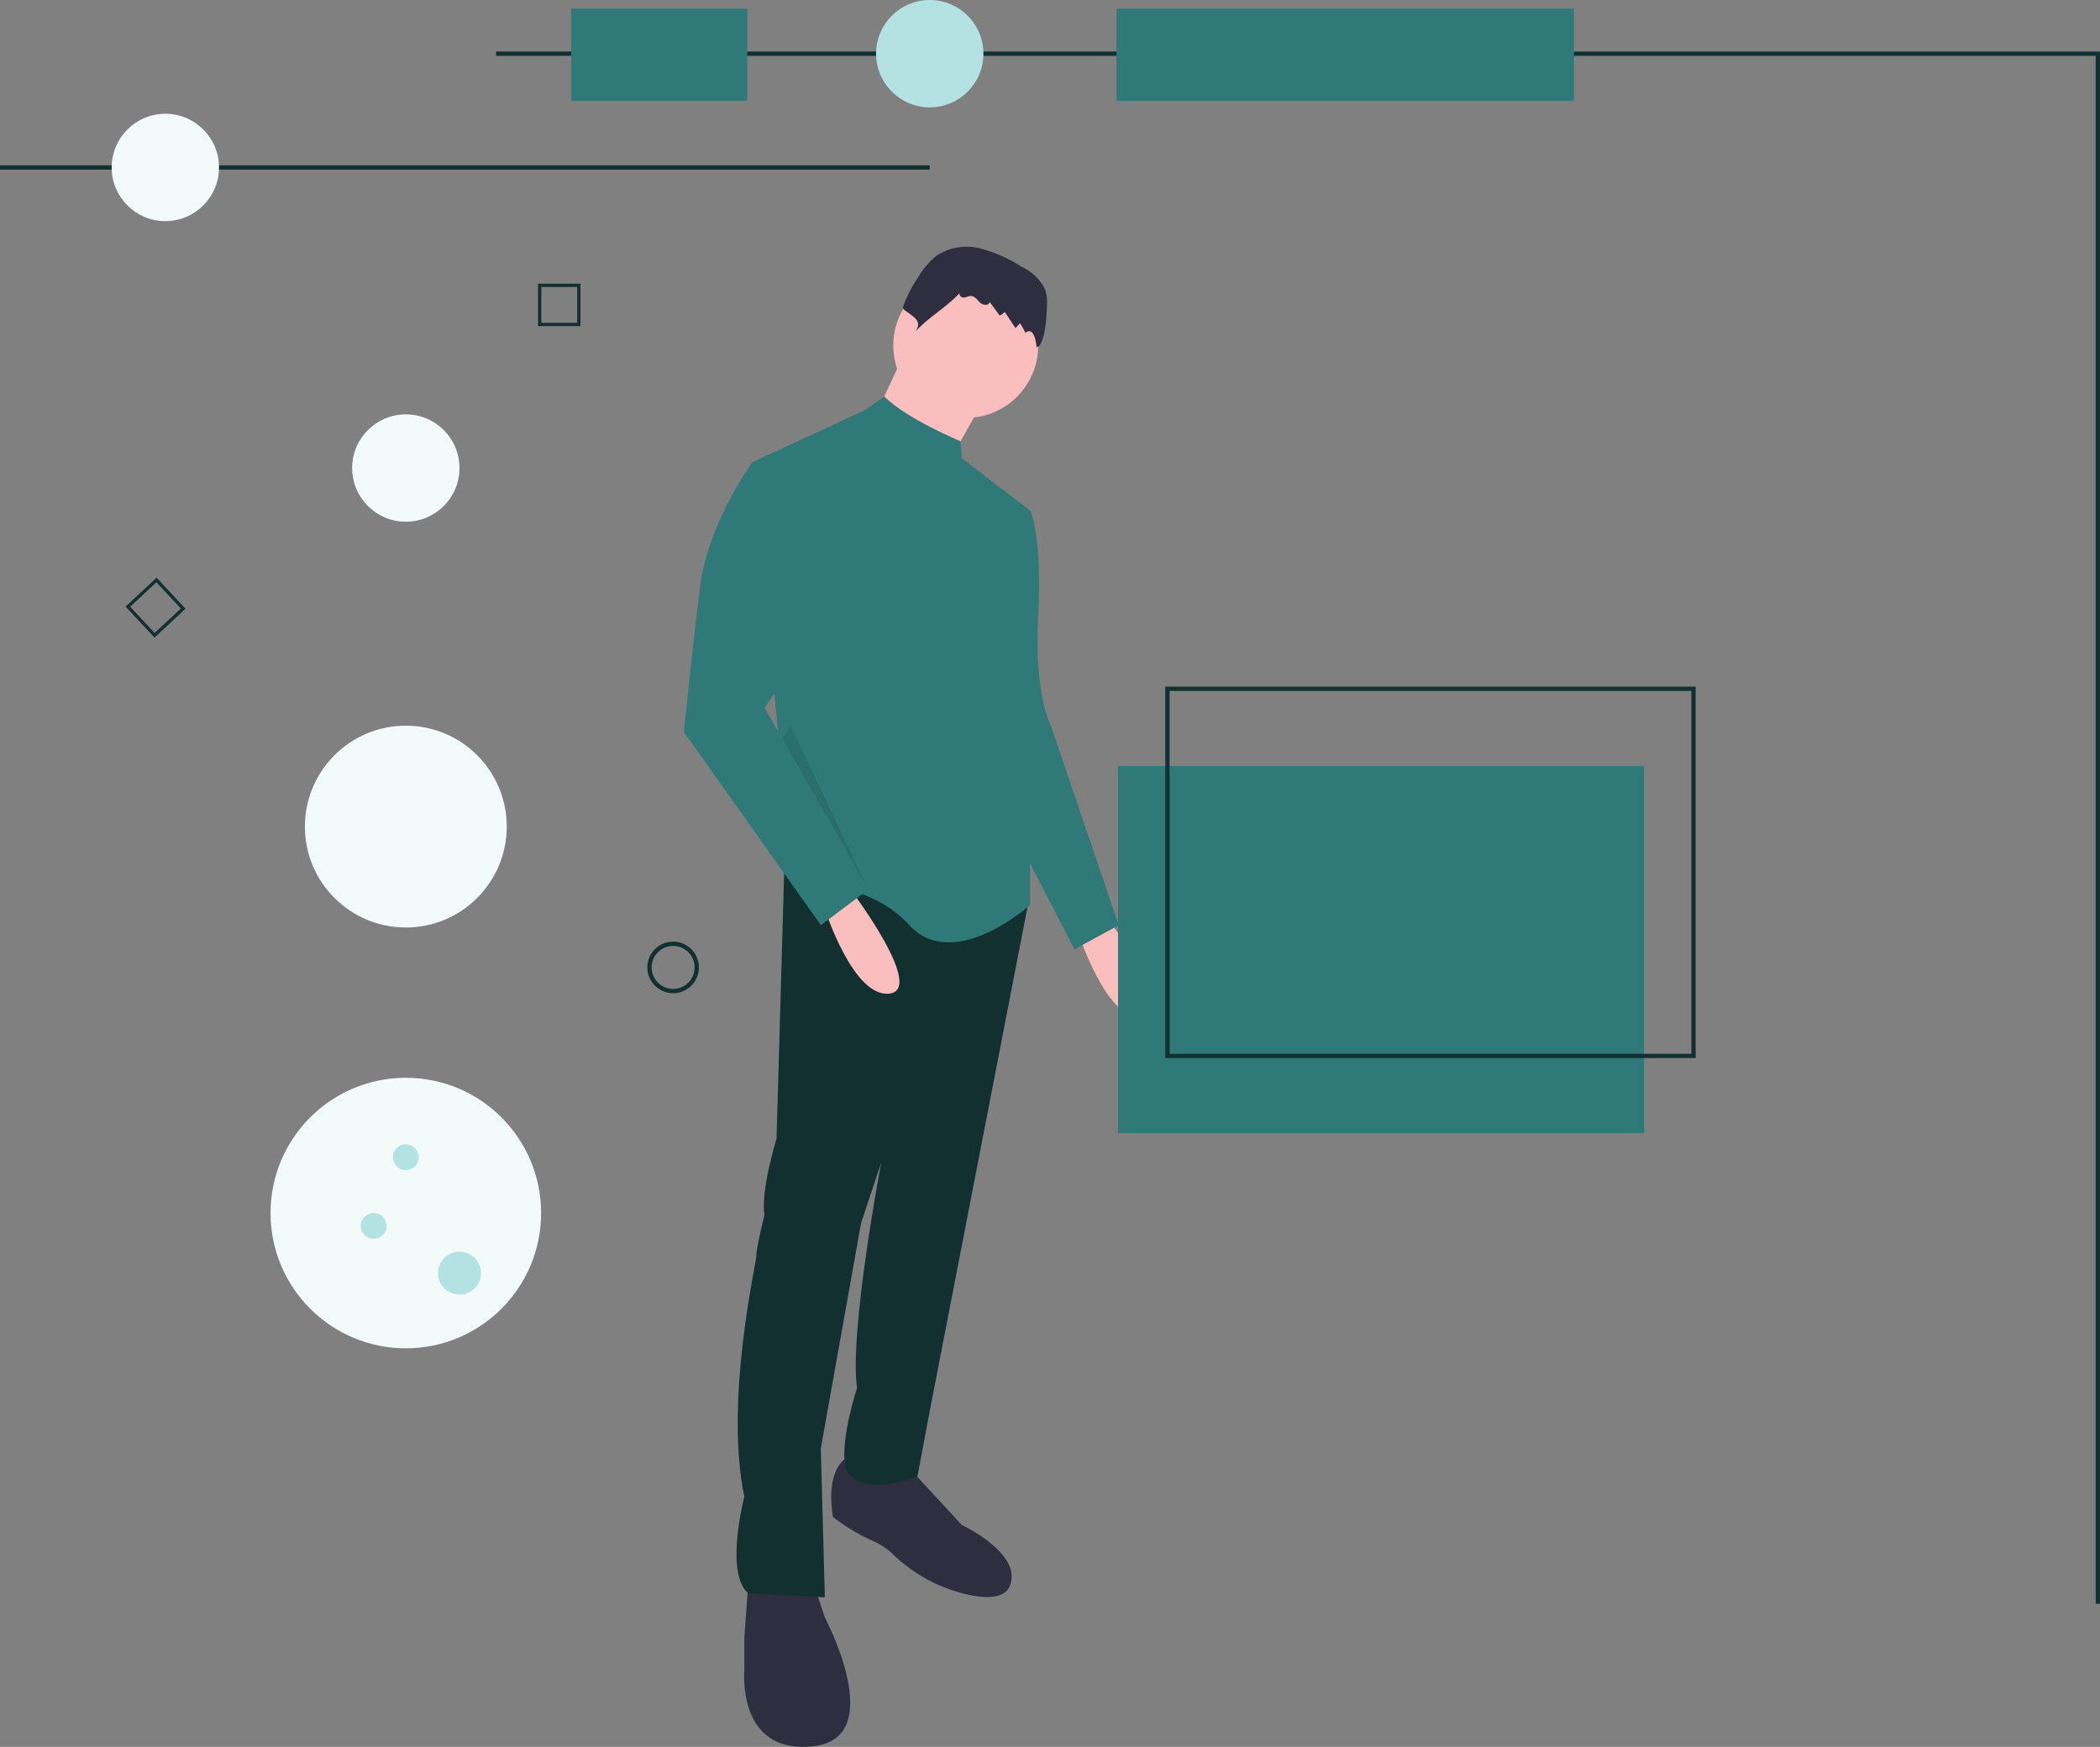 <svg id="what-i-do-for-fun" xmlns="http://www.w3.org/2000/svg" width="234.225" height="194.86" viewBox="0 0 234.225 194.86">
  <rect x="0" y="0" width="234.225" height="194.86" fill="#808080" stroke="none"/>
  <path id="Path_43" data-name="Path 43" d="M458.017,779.7l-.449,6.286v3.592s-.9,9.429,7.633,8.531,1.347-14.368,1.347-14.368l-.9-2.694Z" transform="translate(-374.546 -603.306)" fill="#2f2e41"/>
  <path id="Path_44" data-name="Path 44" d="M500.115,721.576s-2.694.9-1.8,6.735a21.053,21.053,0,0,0,4.49,2.694,7.569,7.569,0,0,1,2.277,1.542A17.6,17.6,0,0,0,513.444,737c2.129.454,4.084.4,4.631-1.057,1.347-3.592-5.388-6.735-5.388-6.735l-5.388-5.837Z" transform="translate(-405.419 -559.105)" fill="#2f2e41"/>
  <path id="Path_45" data-name="Path 45" d="M616.41,470.346s8.082,10.776,4.041,11.225-7.184-9.429-7.184-9.429Z" transform="translate(-492.977 -368.043)" fill="#fbbebe"/>
  <path id="Path_46" data-name="Path 46" d="M459.359,442.223l-.9,31.431s-1.8,5.837-1.347,8.531c0,0-.761,3.044-.882,4.228-.01.1-.016.19-.016.262,0,.9-3.592,16.164-1.347,26.941,0,0-2.245,8.531.449,10.776l8.531.449-.449-16.614,4.49-25.145,2.245-6.735s-3.592,18.859-2.694,25.145c0,0-1.8,5.388-1.347,8.531,0,0,.449,4.041,8.082,1.347l1.347-7.184,10.922-56.318-10.473-4.748Z" transform="translate(-371.847 -346.655)" fill="#133030"/>
  <circle id="Ellipse_17" data-name="Ellipse 17" cx="8.082" cy="8.082" r="8.082" transform="translate(99.635 30.46)" fill="#fbbebe"/>
  <path id="Path_47" data-name="Path 47" d="M410.73,165.621l-3.143,6.735,8.082,5.388,4.041-7.184Z" transform="translate(-309.973 -125.956)" fill="#fbbebe"/>
  <path id="Path_48" data-name="Path 48" d="M484.752,234.754l-.129-1.89s-5.928-2.448-8.512-4.993l-2.135,1.5L461.4,235.2l4.49,47.146s8.082-.9,13.021,4.49,13.47-2.245,13.47-2.245V271.573l-2.245-14.818,2.245-16.165Z" transform="translate(-377.484 -183.639)" fill="#2f7a79"/>
  <path id="Path_49" data-name="Path 49" d="M564.812,279.111l3.143.449s1.32,2.639.911,11.4q-.007.136-.013.274a50.037,50.037,0,0,0-.005,5.261c.271,4.97,1.352,6.863,1.352,6.863l7.633,22.451-4.939,2.694-7.184-13.919-4.939-28.737Z" transform="translate(-453.054 -222.608)" fill="#2f7a79"/>
  <path id="Path_50" data-name="Path 50" d="M547.609,164.568a4.608,4.608,0,0,0-.212-1.65,5.388,5.388,0,0,0-2.554-2.481,16.019,16.019,0,0,0-4.635-2.074,6.163,6.163,0,0,0-4.889.779,8.666,8.666,0,0,0-2.112,2.485,13.874,13.874,0,0,0-1.618,3.154.436.436,0,0,0-.025.273.487.487,0,0,0,.192.206c1.11.829,1.943,1.194,1.182,2.351,1.837-1.895,3.144-2.426,4.981-4.321-.215.2.107.557.4.544s.567-.193.859-.168c.426.037.681.47,1,.757s.979.323,1.033-.1l1.118,1.51a1.282,1.282,0,0,0,.564-.412l1.2,1.821.507-.543a9.554,9.554,0,0,1,.606,1.07c.942-.781,1.229,1.153,1.23,1.611C547.459,169.227,547.6,165.4,547.609,164.568Z" transform="translate(-430.833 -130.641)" fill="#2f2e41"/>
  <path id="Path_51" data-name="Path 51" d="M498.294,459.1s8.082,10.776,4.041,11.225-7.184-9.429-7.184-9.429Z" transform="translate(-403.149 -359.488)" fill="#fbbebe"/>
  <path id="Path_52" data-name="Path 52" d="M438.96,258.936l-1.8-.449s-4.939,6.735-5.837,13.919-1.8,16.165-1.8,16.165L444.8,310.124l5.388-4.041-11.674-20.206,4.041-5.837Z" transform="translate(-353.245 -206.923)" fill="#2f7a79"/>
  <path id="Path_53" data-name="Path 53" d="M364.3,339.516l9.468,16.551-8.531-17.961Z" transform="translate(-277.055 -257.133)" opacity="0.1"/>
  <path id="Path_54" data-name="Path 54" d="M409.9,197.154h-.479V24.479H231V24H409.9Z" transform="translate(-175.677 -18.252)" fill="#133030"/>
  <rect id="Rectangle_14" data-name="Rectangle 14" width="51.012" height="10.298" transform="translate(124.537 0.958)" fill="#2f7a79"/>
  <rect id="Rectangle_15" data-name="Rectangle 15" width="19.638" height="10.298" transform="translate(63.705 0.958)" fill="#2f7a79"/>
  <circle id="Ellipse_18" data-name="Ellipse 18" cx="5.987" cy="5.987" r="5.987" transform="translate(39.277 46.222)" fill="#f2fafa"/>
  <circle id="Ellipse_19" data-name="Ellipse 19" cx="11.256" cy="11.256" r="11.256" transform="translate(34.008 80.949)" fill="#f2fafa"/>
  <circle id="Ellipse_20" data-name="Ellipse 20" cx="15.088" cy="15.088" r="15.088" transform="translate(30.176 120.226)" fill="#f2fafa"/>
  <circle id="Ellipse_21" data-name="Ellipse 21" cx="2.395" cy="2.395" r="2.395" transform="translate(48.857 139.625)" fill="#b4e2e2"/>
  <circle id="Ellipse_22" data-name="Ellipse 22" cx="1.437" cy="1.437" r="1.437" transform="translate(40.235 135.314)" fill="#b4e2e2"/>
  <circle id="Ellipse_23" data-name="Ellipse 23" cx="1.437" cy="1.437" r="1.437" transform="translate(43.827 127.65)" fill="#b4e2e2"/>
  <path id="Path_55" data-name="Path 55" d="M415.357,487.527a2.874,2.874,0,1,1,2.874-2.874A2.874,2.874,0,0,1,415.357,487.527Zm0-5.269a2.395,2.395,0,1,0,2.395,2.395A2.395,2.395,0,0,0,415.357,482.258Z" transform="translate(-340.28 -376.738)" fill="#133030"/>
  <path id="Path_56" data-name="Path 56" d="M366.3,180.056H361.57v-4.728H366.3Zm-4.364-.364h4v-4h-4Z" transform="translate(-301.56 -143.68)" fill="#133030"/>
  <path id="Path_57" data-name="Path 57" d="M172.715,318.93l-3.225-3.457,3.457-3.225,3.225,3.457ZM170,315.49l2.729,2.925,2.925-2.729-2.729-2.925Z" transform="translate(-155.482 -247.808)" fill="#133030"/>
  <circle id="Ellipse_24" data-name="Ellipse 24" cx="5.987" cy="5.987" r="5.987" transform="translate(97.713)" fill="#b4e2e2"/>
  <rect id="Rectangle_16" data-name="Rectangle 16" width="103.701" height="0.479" transform="translate(0 18.441)" fill="#133030"/>
  <circle id="Ellipse_25" data-name="Ellipse 25" cx="5.987" cy="5.987" r="5.987" transform="translate(12.454 12.693)" fill="#f2fafa"/>
  <rect id="Rectangle_17" data-name="Rectangle 17" width="58.676" height="40.953" transform="translate(124.701 85.455)" fill="#2f7a79"/>
  <path id="Path_58" data-name="Path 58" d="M712.841,404.432H653.686V363h59.155Zm-58.676-.479h58.2V363.479h-58.2Z" transform="translate(-523.716 -286.406)" fill="#133030"/>
</svg>
